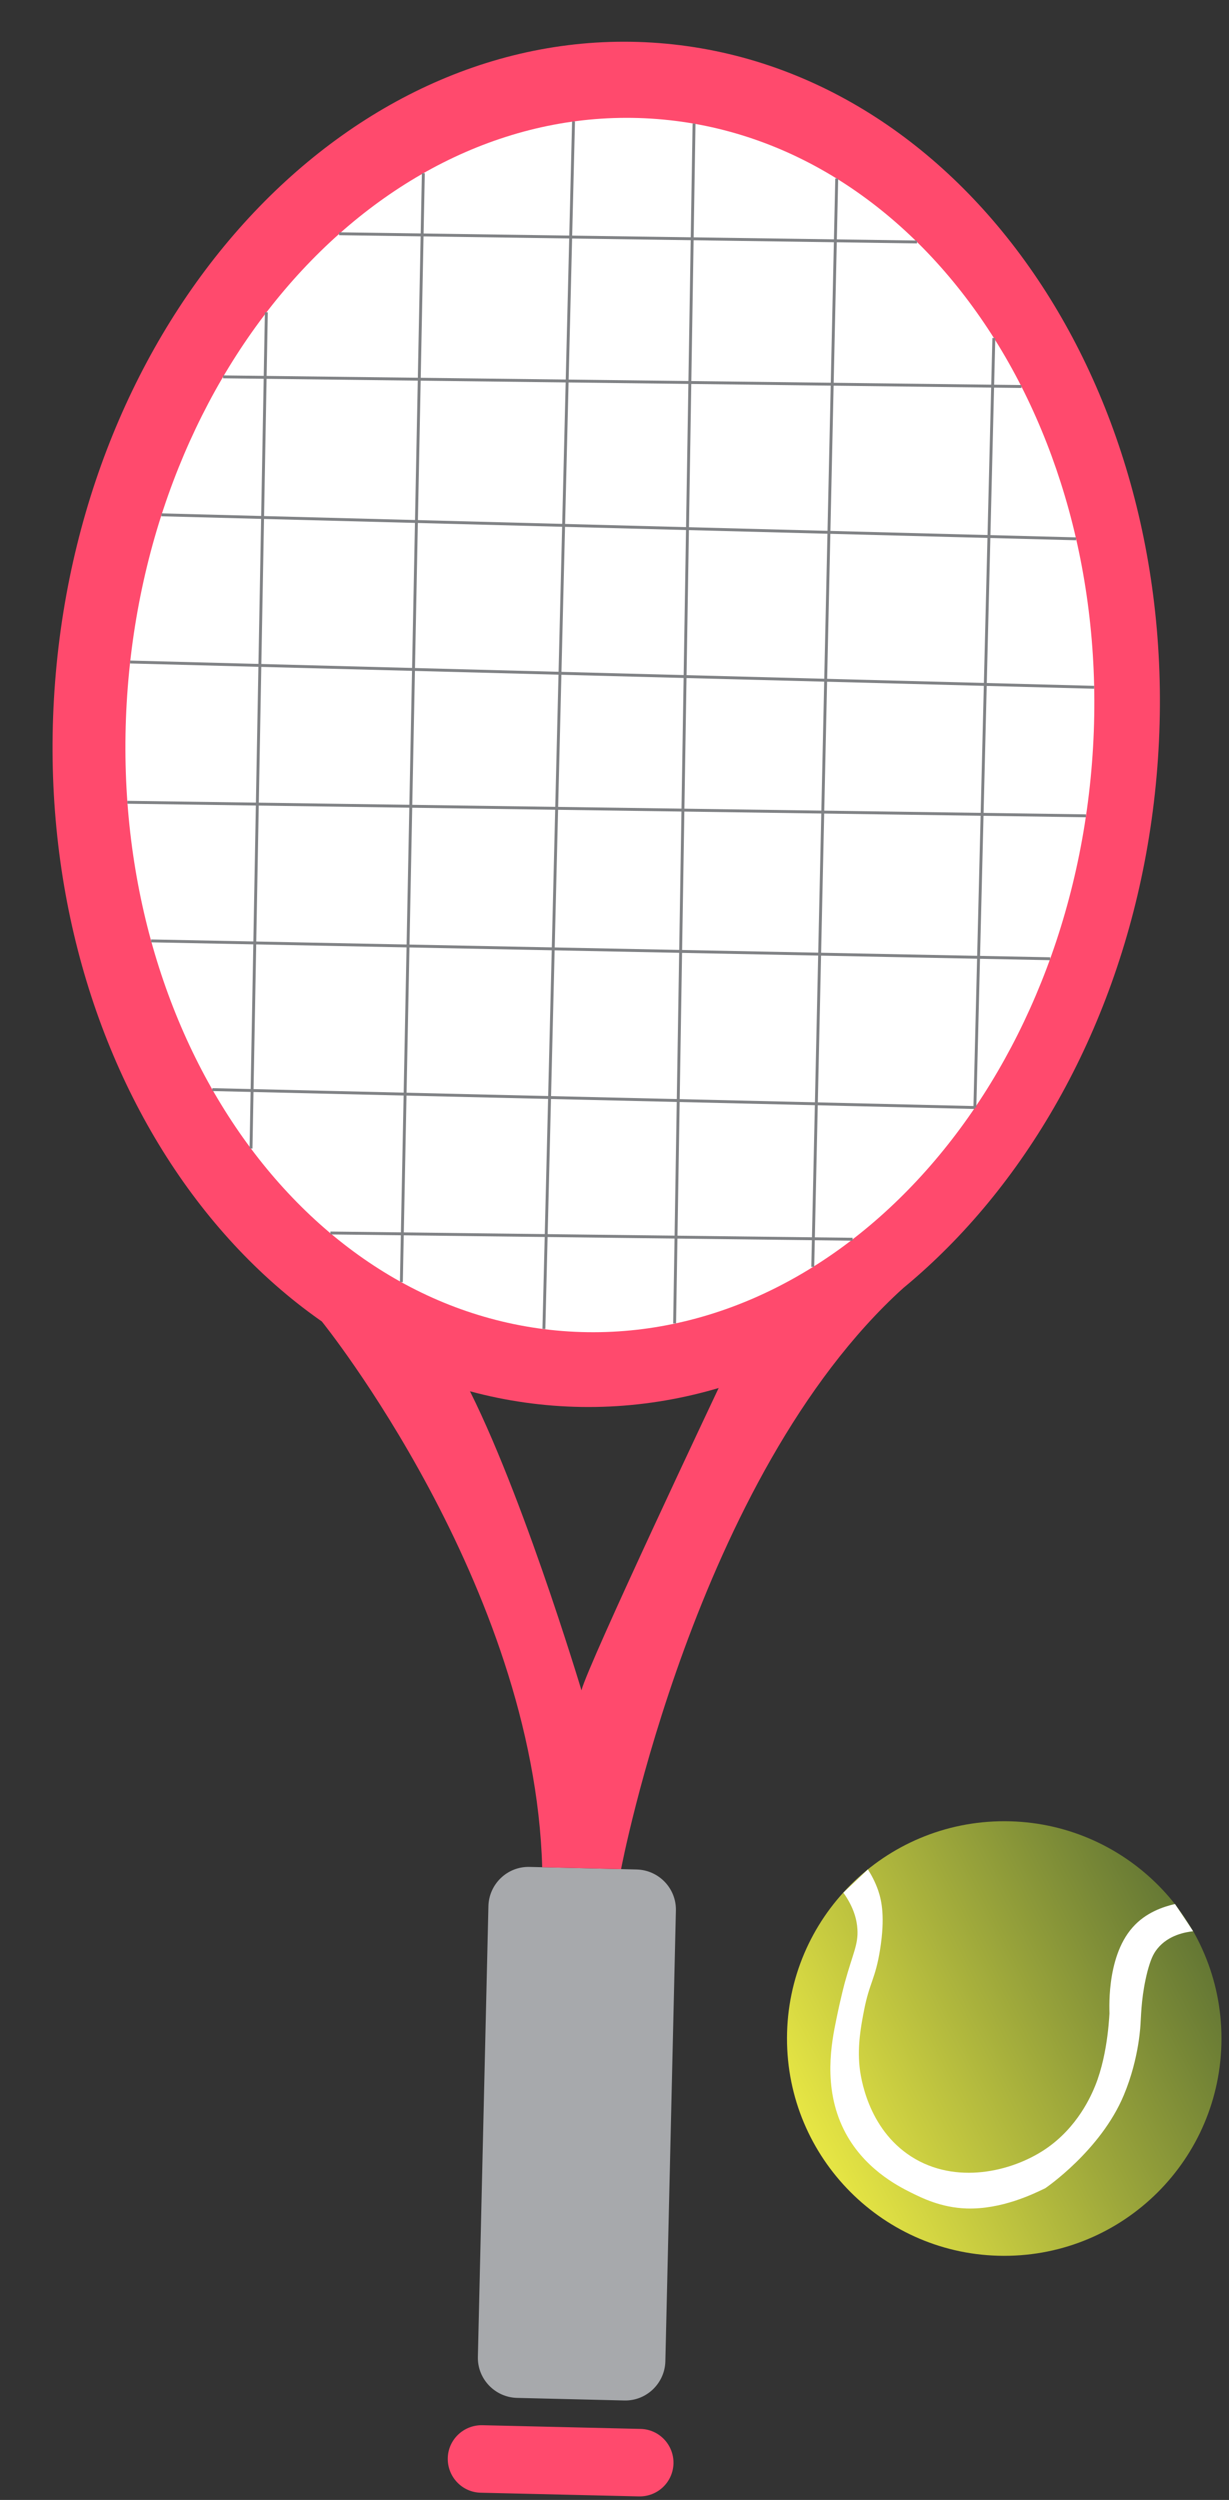 <svg width="298" height="606" viewBox="0 0 298 606" fill="none" xmlns="http://www.w3.org/2000/svg">
<rect x="0" y="0" width="298" height="606" fill="#333333" stroke="none"/>
<path d="M243.401 546.823C272.492 546.877 296.119 523.339 296.174 494.248C296.229 465.156 272.69 441.529 243.599 441.474C214.508 441.419 190.88 464.958 190.825 494.049C190.771 523.141 214.309 546.768 243.401 546.823Z" fill="url(#paint0_linear)"/>
<path d="M204.493 458.793C206.475 456.901 208.457 455.05 210.439 453.158C211.179 454.313 212.165 456.046 212.943 458.273C213.804 460.83 214.621 464.747 213.411 472.494C212.243 479.869 210.8 480.526 209.467 487.53C208.802 490.95 207.886 495.812 208.412 500.923C208.655 503.314 210.321 515.93 220.942 522.751C231.769 529.695 245.335 526.382 253.3 521.08C261.347 515.737 264.659 507.789 265.57 505.565C268.842 497.451 268.984 487.519 269.066 487.519L269.023 488.384C269.106 488.384 267.936 474.74 274.628 467.21C277.808 463.588 282.097 462.195 284.901 461.541C286.381 463.728 287.86 465.915 289.299 468.144C287.485 468.347 283.321 469.039 280.635 472.373C279.561 473.69 278.982 475.131 278.235 477.85C276.823 483.412 276.732 487.574 276.562 490.294C276.562 490.294 276.341 498.702 272.49 507.886C266.859 521.353 253.447 530.437 253.447 530.437C250.477 531.874 242.803 535.61 234.355 535.347C228.131 535.129 223.561 532.812 220.719 531.405C217.672 529.875 209.231 525.572 204.591 516.208C199.459 505.853 201.664 494.934 202.787 489.496C203.91 483.975 204.864 480.515 204.864 480.515C206.815 473.429 208.138 471.371 207.898 467.62C207.778 465.559 207.124 462.466 204.493 458.793Z" fill="white"/>
<path d="M280.621 185.988C287.718 94.782 233.645 16.189 159.845 10.446C86.044 4.704 20.464 73.986 13.367 165.192C6.27 256.398 60.344 334.991 134.144 340.734C207.944 346.477 273.524 277.194 280.621 185.988Z" fill="#FF4A6D"/>
<path d="M151.381 581.888L125.375 581.262C120.017 581.128 115.739 576.669 115.873 571.311L118.428 462.051C118.561 456.694 123.021 452.415 128.379 452.549L154.385 453.175C159.743 453.309 164.021 457.768 163.887 463.126L161.332 572.386C161.198 577.744 156.739 582.022 151.381 581.888Z" fill="#A7A9AC"/>
<path d="M154.923 605.143L116.552 604.246C112.06 604.156 108.481 600.398 108.572 595.865C108.663 591.372 112.42 587.793 116.954 587.884L155.325 588.781C159.817 588.872 163.396 592.629 163.305 597.163C163.173 601.696 159.457 605.234 154.923 605.143Z" fill="#FF4A6D"/>
<path d="M264.782 184.848C271.095 103.718 223.873 33.876 159.309 28.852C94.745 23.828 37.288 85.525 30.975 166.655C24.662 247.786 71.884 317.627 136.448 322.651C201.012 327.675 258.469 265.979 264.782 184.848Z" fill="white"/>
<path d="M30.893 194.477L263.306 197.758" stroke="#808285" stroke-width="0.704" stroke-miterlimit="10"/>
<path d="M31.534 160.477L265.302 166.604" stroke="#808285" stroke-width="0.704" stroke-miterlimit="10"/>
<path d="M39.143 124.797L260.917 130.614" stroke="#808285" stroke-width="0.704" stroke-miterlimit="10"/>
<path d="M54.086 91.352L247.675 93.694" stroke="#808285" stroke-width="0.704" stroke-miterlimit="10"/>
<path d="M82.219 56.664L222.351 58.659" stroke="#808285" stroke-width="0.704" stroke-miterlimit="10"/>
<path d="M36.641 228.078L254.626 232.404" stroke="#808285" stroke-width="0.704" stroke-miterlimit="10"/>
<path d="M51.493 264.125L236.382 268.471" stroke="#808285" stroke-width="0.704" stroke-miterlimit="10"/>
<path d="M80.115 298.883L206.728 300.399" stroke="#808285" stroke-width="0.704" stroke-miterlimit="10"/>
<path d="M64.584 75.709L60.864 278.404" stroke="#808285" stroke-width="0.704" stroke-miterlimit="10"/>
<path d="M102.649 41.986L97.321 310.789" stroke="#808285" stroke-width="0.704" stroke-miterlimit="10"/>
<path d="M139.066 29.442L131.88 322.147" stroke="#808285" stroke-width="0.704" stroke-miterlimit="10"/>
<path d="M168.288 29.953L163.578 320.808" stroke="#808285" stroke-width="0.704" stroke-miterlimit="10"/>
<path d="M202.885 43.283L197.071 307.098" stroke="#808285" stroke-width="0.704" stroke-miterlimit="10"/>
<path d="M240.979 81.938L236.382 268.474" stroke="#808285" stroke-width="0.704" stroke-miterlimit="10"/>
<path d="M78.055 320.353C78.055 320.353 129.538 384.088 131.469 452.635L150.593 453.083C150.593 453.083 168.577 357.948 219.03 312.211L174.264 336.444C174.264 336.444 142.649 403.279 140.989 409.746C140.989 409.746 125.383 357.661 111.417 332.41C97.451 307.159 78.055 320.353 78.055 320.353Z" fill="#FF4A6D"/>
<defs>
<linearGradient id="paint0_linear" x1="196.612" y1="518.022" x2="290.478" y2="470.258" gradientUnits="userSpaceOnUse">
<stop offset="2.23767e-07" stop-color="#E7E644"/>
<stop offset="1" stop-color="#647734"/>
</linearGradient>
</defs>
</svg>
